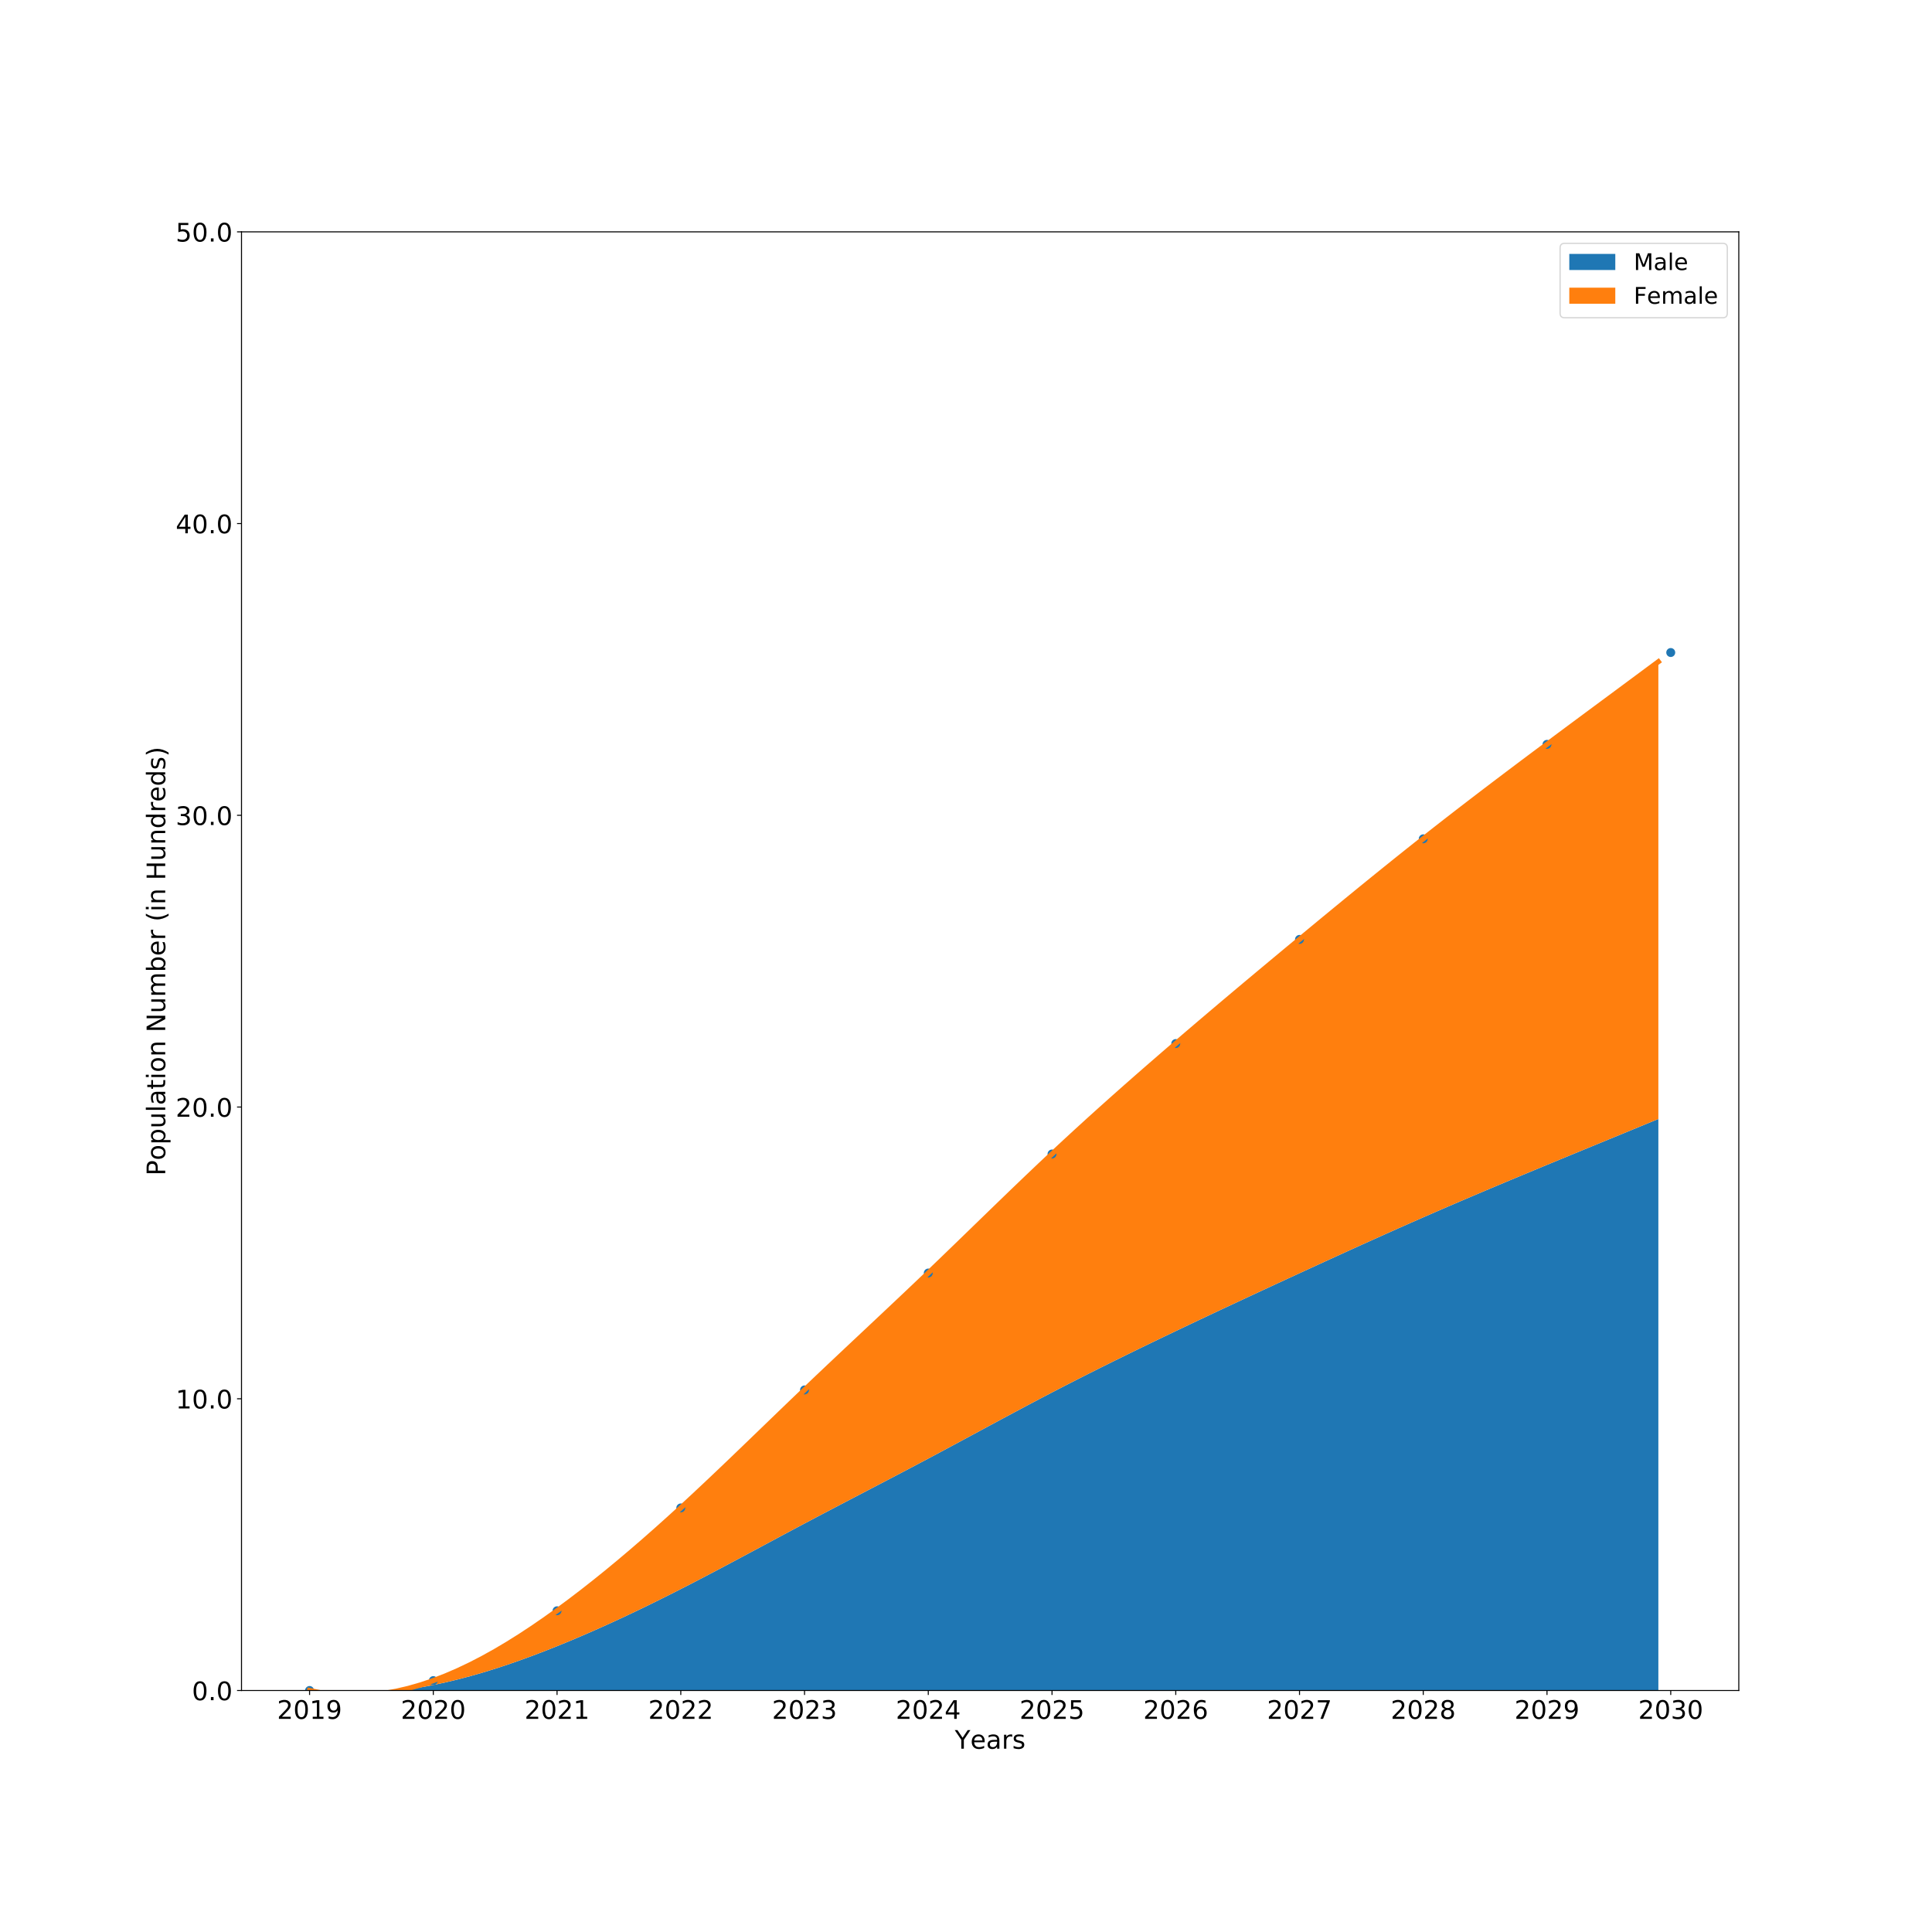 <?xml version="1.0" encoding="utf-8" standalone="no"?>
<!DOCTYPE svg PUBLIC "-//W3C//DTD SVG 1.1//EN"
  "http://www.w3.org/Graphics/SVG/1.1/DTD/svg11.dtd">
<!-- Created with matplotlib (http://matplotlib.org/) -->
<svg height="1512pt" version="1.1" viewBox="0 0 1512 1512" width="1512pt" xmlns="http://www.w3.org/2000/svg" xmlns:xlink="http://www.w3.org/1999/xlink">
 <defs>
  <style type="text/css">
*{stroke-linecap:butt;stroke-linejoin:round;}
  </style>
 </defs>
 <g id="figure_1">
  <g id="patch_1">
   <path d="M 0 1512 
L 1512 1512 
L 1512 0 
L 0 0 
z
" style="fill:#ffffff;"/>
  </g>
  <g id="axes_1">
   <g id="patch_2">
    <path d="M 189 1323 
L 1360.8 1323 
L 1360.8 181.44 
L 189 181.44 
z
" style="fill:#ffffff;"/>
   </g>
   <g id="PolyCollection_1">
    <path clip-path="url(#p0a7d781795)" d="M 242.264 1323 
L 242.264 1323 
L 251.948 1324.112 
L 261.632 1324.846 
L 271.317 1325.217 
L 281.001 1325.236 
L 290.685 1324.917 
L 300.369 1324.272 
L 310.054 1323.316 
L 319.738 1322.059 
L 329.422 1320.517 
L 339.107 1318.7 
L 348.791 1316.623 
L 358.475 1314.298 
L 368.16 1311.739 
L 377.844 1308.957 
L 387.528 1305.967 
L 397.212 1302.781 
L 406.897 1299.411 
L 416.581 1295.872 
L 426.265 1292.175 
L 435.95 1288.335 
L 445.634 1284.361 
L 455.318 1280.262 
L 465.002 1276.043 
L 474.687 1271.71 
L 484.371 1267.268 
L 494.055 1262.723 
L 503.74 1258.08 
L 513.424 1253.346 
L 523.108 1248.525 
L 532.793 1243.624 
L 542.477 1238.648 
L 552.161 1233.609 
L 561.845 1228.517 
L 571.53 1223.383 
L 581.214 1218.218 
L 590.898 1213.033 
L 600.583 1207.839 
L 610.267 1202.648 
L 619.951 1197.47 
L 629.636 1192.317 
L 639.32 1187.195 
L 649.004 1182.102 
L 658.688 1177.03 
L 668.373 1171.971 
L 678.057 1166.918 
L 687.741 1161.864 
L 697.426 1156.802 
L 707.11 1151.724 
L 716.794 1146.623 
L 726.479 1141.492 
L 736.163 1136.326 
L 745.847 1131.132 
L 755.531 1125.92 
L 765.216 1120.7 
L 774.9 1115.481 
L 784.584 1110.272 
L 794.269 1105.085 
L 803.953 1099.927 
L 813.637 1094.809 
L 823.321 1089.741 
L 833.006 1084.73 
L 842.69 1079.775 
L 852.374 1074.872 
L 862.059 1070.018 
L 871.743 1065.209 
L 881.427 1060.442 
L 891.112 1055.713 
L 900.796 1051.018 
L 910.48 1046.355 
L 920.164 1041.72 
L 929.849 1037.109 
L 939.533 1032.52 
L 949.217 1027.953 
L 958.902 1023.405 
L 968.586 1018.875 
L 978.27 1014.361 
L 987.955 1009.862 
L 997.639 1005.376 
L 1007.323 1000.902 
L 1017.007 996.438 
L 1026.692 991.983 
L 1036.376 987.538 
L 1046.06 983.108 
L 1055.745 978.694 
L 1065.429 974.299 
L 1075.113 969.926 
L 1084.798 965.577 
L 1094.482 961.255 
L 1104.166 956.963 
L 1113.85 952.703 
L 1123.535 948.478 
L 1133.219 944.285 
L 1142.903 940.122 
L 1152.588 935.987 
L 1162.272 931.878 
L 1171.956 927.792 
L 1181.64 923.727 
L 1191.325 919.68 
L 1201.009 915.649 
L 1210.693 911.633 
L 1220.378 907.627 
L 1230.062 903.631 
L 1239.746 899.641 
L 1249.431 895.656 
L 1259.115 891.673 
L 1268.799 887.689 
L 1278.483 883.702 
L 1288.168 879.711 
L 1297.852 875.712 
L 1297.852 1323 
L 1297.852 1323 
L 1288.168 1323 
L 1278.483 1323 
L 1268.799 1323 
L 1259.115 1323 
L 1249.431 1323 
L 1239.746 1323 
L 1230.062 1323 
L 1220.378 1323 
L 1210.693 1323 
L 1201.009 1323 
L 1191.325 1323 
L 1181.64 1323 
L 1171.956 1323 
L 1162.272 1323 
L 1152.588 1323 
L 1142.903 1323 
L 1133.219 1323 
L 1123.535 1323 
L 1113.85 1323 
L 1104.166 1323 
L 1094.482 1323 
L 1084.798 1323 
L 1075.113 1323 
L 1065.429 1323 
L 1055.745 1323 
L 1046.06 1323 
L 1036.376 1323 
L 1026.692 1323 
L 1017.007 1323 
L 1007.323 1323 
L 997.639 1323 
L 987.955 1323 
L 978.27 1323 
L 968.586 1323 
L 958.902 1323 
L 949.217 1323 
L 939.533 1323 
L 929.849 1323 
L 920.164 1323 
L 910.48 1323 
L 900.796 1323 
L 891.112 1323 
L 881.427 1323 
L 871.743 1323 
L 862.059 1323 
L 852.374 1323 
L 842.69 1323 
L 833.006 1323 
L 823.321 1323 
L 813.637 1323 
L 803.953 1323 
L 794.269 1323 
L 784.584 1323 
L 774.9 1323 
L 765.216 1323 
L 755.531 1323 
L 745.847 1323 
L 736.163 1323 
L 726.479 1323 
L 716.794 1323 
L 707.11 1323 
L 697.426 1323 
L 687.741 1323 
L 678.057 1323 
L 668.373 1323 
L 658.688 1323 
L 649.004 1323 
L 639.32 1323 
L 629.636 1323 
L 619.951 1323 
L 610.267 1323 
L 600.583 1323 
L 590.898 1323 
L 581.214 1323 
L 571.53 1323 
L 561.845 1323 
L 552.161 1323 
L 542.477 1323 
L 532.793 1323 
L 523.108 1323 
L 513.424 1323 
L 503.74 1323 
L 494.055 1323 
L 484.371 1323 
L 474.687 1323 
L 465.002 1323 
L 455.318 1323 
L 445.634 1323 
L 435.95 1323 
L 426.265 1323 
L 416.581 1323 
L 406.897 1323 
L 397.212 1323 
L 387.528 1323 
L 377.844 1323 
L 368.16 1323 
L 358.475 1323 
L 348.791 1323 
L 339.107 1323 
L 329.422 1323 
L 319.738 1323 
L 310.054 1323 
L 300.369 1323 
L 290.685 1323 
L 281.001 1323 
L 271.317 1323 
L 261.632 1323 
L 251.948 1323 
L 242.264 1323 
z
" style="fill:#1f77b4;"/>
   </g>
   <g id="PolyCollection_2">
    <path clip-path="url(#p0a7d781795)" d="M 242.264 1323 
L 242.264 1323 
L 251.948 1325.001 
L 261.632 1326.323 
L 271.317 1326.99 
L 281.001 1327.025 
L 290.685 1326.45 
L 300.369 1325.29 
L 310.054 1323.568 
L 319.738 1321.307 
L 329.422 1318.53 
L 339.107 1315.26 
L 348.791 1311.522 
L 358.475 1307.337 
L 368.16 1302.73 
L 377.844 1297.723 
L 387.528 1292.341 
L 397.212 1286.605 
L 406.897 1280.54 
L 416.581 1274.17 
L 426.265 1267.516 
L 435.95 1260.602 
L 445.634 1253.45 
L 455.318 1246.072 
L 465.002 1238.478 
L 474.687 1230.678 
L 484.371 1222.682 
L 494.055 1214.501 
L 503.74 1206.144 
L 513.424 1197.622 
L 523.108 1188.945 
L 532.793 1180.122 
L 542.477 1171.167 
L 552.161 1162.096 
L 561.845 1152.93 
L 571.53 1143.689 
L 581.214 1134.392 
L 590.898 1125.059 
L 600.583 1115.711 
L 610.267 1106.367 
L 619.951 1097.047 
L 629.636 1087.77 
L 639.32 1078.552 
L 649.004 1069.384 
L 658.688 1060.254 
L 668.373 1051.147 
L 678.057 1042.053 
L 687.741 1032.956 
L 697.426 1023.843 
L 707.11 1014.703 
L 716.794 1005.522 
L 726.479 996.286 
L 736.163 986.987 
L 745.847 977.638 
L 755.531 968.257 
L 765.216 958.86 
L 774.9 949.465 
L 784.584 940.09 
L 794.269 930.752 
L 803.953 921.469 
L 813.637 912.257 
L 823.321 903.134 
L 833.006 894.114 
L 842.69 885.195 
L 852.374 876.37 
L 862.059 867.632 
L 871.743 858.976 
L 881.427 850.395 
L 891.112 841.883 
L 900.796 833.433 
L 910.48 825.039 
L 920.164 816.695 
L 929.849 808.396 
L 939.533 800.136 
L 949.217 791.915 
L 958.902 783.729 
L 968.586 775.575 
L 978.27 767.45 
L 987.955 759.352 
L 997.639 751.277 
L 1007.323 743.224 
L 1017.007 735.188 
L 1026.692 727.169 
L 1036.376 719.169 
L 1046.06 711.195 
L 1055.745 703.249 
L 1065.429 695.339 
L 1075.113 687.467 
L 1084.798 679.639 
L 1094.482 671.859 
L 1104.166 664.134 
L 1113.85 656.466 
L 1123.535 648.86 
L 1133.219 641.312 
L 1142.903 633.819 
L 1152.588 626.377 
L 1162.272 618.98 
L 1171.956 611.625 
L 1181.64 604.308 
L 1191.325 597.024 
L 1201.009 589.769 
L 1210.693 582.539 
L 1220.378 575.329 
L 1230.062 568.135 
L 1239.746 560.954 
L 1249.431 553.781 
L 1259.115 546.611 
L 1268.799 539.44 
L 1278.483 532.264 
L 1288.168 525.08 
L 1297.852 517.882 
L 1297.852 875.712 
L 1297.852 875.712 
L 1288.168 879.711 
L 1278.483 883.702 
L 1268.799 887.689 
L 1259.115 891.673 
L 1249.431 895.656 
L 1239.746 899.641 
L 1230.062 903.631 
L 1220.378 907.627 
L 1210.693 911.633 
L 1201.009 915.649 
L 1191.325 919.68 
L 1181.64 923.727 
L 1171.956 927.792 
L 1162.272 931.878 
L 1152.588 935.987 
L 1142.903 940.122 
L 1133.219 944.285 
L 1123.535 948.478 
L 1113.85 952.703 
L 1104.166 956.963 
L 1094.482 961.255 
L 1084.798 965.577 
L 1075.113 969.926 
L 1065.429 974.299 
L 1055.745 978.694 
L 1046.06 983.108 
L 1036.376 987.538 
L 1026.692 991.983 
L 1017.007 996.438 
L 1007.323 1000.902 
L 997.639 1005.376 
L 987.955 1009.862 
L 978.27 1014.361 
L 968.586 1018.875 
L 958.902 1023.405 
L 949.217 1027.953 
L 939.533 1032.52 
L 929.849 1037.109 
L 920.164 1041.72 
L 910.48 1046.355 
L 900.796 1051.018 
L 891.112 1055.713 
L 881.427 1060.442 
L 871.743 1065.209 
L 862.059 1070.018 
L 852.374 1074.872 
L 842.69 1079.775 
L 833.006 1084.73 
L 823.321 1089.741 
L 813.637 1094.809 
L 803.953 1099.927 
L 794.269 1105.085 
L 784.584 1110.272 
L 774.9 1115.481 
L 765.216 1120.7 
L 755.531 1125.92 
L 745.847 1131.132 
L 736.163 1136.326 
L 726.479 1141.492 
L 716.794 1146.623 
L 707.11 1151.724 
L 697.426 1156.802 
L 687.741 1161.864 
L 678.057 1166.918 
L 668.373 1171.971 
L 658.688 1177.03 
L 649.004 1182.102 
L 639.32 1187.195 
L 629.636 1192.317 
L 619.951 1197.47 
L 610.267 1202.648 
L 600.583 1207.839 
L 590.898 1213.033 
L 581.214 1218.218 
L 571.53 1223.383 
L 561.845 1228.517 
L 552.161 1233.609 
L 542.477 1238.648 
L 532.793 1243.624 
L 523.108 1248.525 
L 513.424 1253.346 
L 503.74 1258.08 
L 494.055 1262.723 
L 484.371 1267.268 
L 474.687 1271.71 
L 465.002 1276.043 
L 455.318 1280.262 
L 445.634 1284.361 
L 435.95 1288.335 
L 426.265 1292.175 
L 416.581 1295.872 
L 406.897 1299.411 
L 397.212 1302.781 
L 387.528 1305.967 
L 377.844 1308.957 
L 368.16 1311.739 
L 358.475 1314.298 
L 348.791 1316.623 
L 339.107 1318.7 
L 329.422 1320.517 
L 319.738 1322.059 
L 310.054 1323.316 
L 300.369 1324.272 
L 290.685 1324.917 
L 281.001 1325.236 
L 271.317 1325.217 
L 261.632 1324.846 
L 251.948 1324.112 
L 242.264 1323 
z
" style="fill:#ff7f0e;"/>
   </g>
   <g id="matplotlib.axis_1">
    <g id="xtick_1">
     <g id="line2d_1">
      <defs>
       <path d="M 0 0 
L 0 3.5 
" id="m742a8299a1" style="stroke:#000000;stroke-width:0.8;"/>
      </defs>
      <g>
       <use style="stroke:#000000;stroke-width:0.8;" x="242.264" xlink:href="#m742a8299a1" y="1323"/>
      </g>
     </g>
     <g id="text_1">
      <!-- 2019 -->
      <defs>
       <path d="M 19.188 8.297 
L 53.609 8.297 
L 53.609 0 
L 7.328 0 
L 7.328 8.297 
Q 12.938 14.109 22.625 23.891 
Q 32.328 33.688 34.812 36.531 
Q 39.547 41.844 41.422 45.531 
Q 43.312 49.219 43.312 52.781 
Q 43.312 58.594 39.234 62.25 
Q 35.156 65.922 28.609 65.922 
Q 23.969 65.922 18.812 64.312 
Q 13.672 62.703 7.812 59.422 
L 7.812 69.391 
Q 13.766 71.781 18.938 73 
Q 24.125 74.219 28.422 74.219 
Q 39.75 74.219 46.484 68.547 
Q 53.219 62.891 53.219 53.422 
Q 53.219 48.922 51.531 44.891 
Q 49.859 40.875 45.406 35.406 
Q 44.188 33.984 37.641 27.219 
Q 31.109 20.453 19.188 8.297 
z
" id="DejaVuSans-32"/>
       <path d="M 31.781 66.406 
Q 24.172 66.406 20.328 58.906 
Q 16.5 51.422 16.5 36.375 
Q 16.5 21.391 20.328 13.891 
Q 24.172 6.391 31.781 6.391 
Q 39.453 6.391 43.281 13.891 
Q 47.125 21.391 47.125 36.375 
Q 47.125 51.422 43.281 58.906 
Q 39.453 66.406 31.781 66.406 
z
M 31.781 74.219 
Q 44.047 74.219 50.516 64.516 
Q 56.984 54.828 56.984 36.375 
Q 56.984 17.969 50.516 8.266 
Q 44.047 -1.422 31.781 -1.422 
Q 19.531 -1.422 13.062 8.266 
Q 6.594 17.969 6.594 36.375 
Q 6.594 54.828 13.062 64.516 
Q 19.531 74.219 31.781 74.219 
z
" id="DejaVuSans-30"/>
       <path d="M 12.406 8.297 
L 28.516 8.297 
L 28.516 63.922 
L 10.984 60.406 
L 10.984 69.391 
L 28.422 72.906 
L 38.281 72.906 
L 38.281 8.297 
L 54.391 8.297 
L 54.391 0 
L 12.406 0 
z
" id="DejaVuSans-31"/>
       <path d="M 10.984 1.516 
L 10.984 10.5 
Q 14.703 8.734 18.5 7.812 
Q 22.312 6.891 25.984 6.891 
Q 35.75 6.891 40.891 13.453 
Q 46.047 20.016 46.781 33.406 
Q 43.953 29.203 39.594 26.953 
Q 35.25 24.703 29.984 24.703 
Q 19.047 24.703 12.672 31.312 
Q 6.297 37.938 6.297 49.422 
Q 6.297 60.641 12.938 67.422 
Q 19.578 74.219 30.609 74.219 
Q 43.266 74.219 49.922 64.516 
Q 56.594 54.828 56.594 36.375 
Q 56.594 19.141 48.406 8.859 
Q 40.234 -1.422 26.422 -1.422 
Q 22.703 -1.422 18.891 -0.688 
Q 15.094 0.047 10.984 1.516 
z
M 30.609 32.422 
Q 37.25 32.422 41.125 36.953 
Q 45.016 41.5 45.016 49.422 
Q 45.016 57.281 41.125 61.844 
Q 37.25 66.406 30.609 66.406 
Q 23.969 66.406 20.094 61.844 
Q 16.219 57.281 16.219 49.422 
Q 16.219 41.5 20.094 36.953 
Q 23.969 32.422 30.609 32.422 
z
" id="DejaVuSans-39"/>
      </defs>
      <g transform="translate(216.814 1345.197)scale(0.2 -0.2)">
       <use xlink:href="#DejaVuSans-32"/>
       <use x="63.623" xlink:href="#DejaVuSans-30"/>
       <use x="127.246" xlink:href="#DejaVuSans-31"/>
       <use x="190.869" xlink:href="#DejaVuSans-39"/>
      </g>
     </g>
    </g>
    <g id="xtick_2">
     <g id="line2d_2">
      <g>
       <use style="stroke:#000000;stroke-width:0.8;" x="339.107" xlink:href="#m742a8299a1" y="1323"/>
      </g>
     </g>
     <g id="text_2">
      <!-- 2020 -->
      <g transform="translate(313.657 1345.197)scale(0.2 -0.2)">
       <use xlink:href="#DejaVuSans-32"/>
       <use x="63.623" xlink:href="#DejaVuSans-30"/>
       <use x="127.246" xlink:href="#DejaVuSans-32"/>
       <use x="190.869" xlink:href="#DejaVuSans-30"/>
      </g>
     </g>
    </g>
    <g id="xtick_3">
     <g id="line2d_3">
      <g>
       <use style="stroke:#000000;stroke-width:0.8;" x="435.95" xlink:href="#m742a8299a1" y="1323"/>
      </g>
     </g>
     <g id="text_3">
      <!-- 2021 -->
      <g transform="translate(410.5 1345.197)scale(0.2 -0.2)">
       <use xlink:href="#DejaVuSans-32"/>
       <use x="63.623" xlink:href="#DejaVuSans-30"/>
       <use x="127.246" xlink:href="#DejaVuSans-32"/>
       <use x="190.869" xlink:href="#DejaVuSans-31"/>
      </g>
     </g>
    </g>
    <g id="xtick_4">
     <g id="line2d_4">
      <g>
       <use style="stroke:#000000;stroke-width:0.8;" x="532.793" xlink:href="#m742a8299a1" y="1323"/>
      </g>
     </g>
     <g id="text_4">
      <!-- 2022 -->
      <g transform="translate(507.343 1345.197)scale(0.2 -0.2)">
       <use xlink:href="#DejaVuSans-32"/>
       <use x="63.623" xlink:href="#DejaVuSans-30"/>
       <use x="127.246" xlink:href="#DejaVuSans-32"/>
       <use x="190.869" xlink:href="#DejaVuSans-32"/>
      </g>
     </g>
    </g>
    <g id="xtick_5">
     <g id="line2d_5">
      <g>
       <use style="stroke:#000000;stroke-width:0.8;" x="629.636" xlink:href="#m742a8299a1" y="1323"/>
      </g>
     </g>
     <g id="text_5">
      <!-- 2023 -->
      <defs>
       <path d="M 40.578 39.312 
Q 47.656 37.797 51.625 33 
Q 55.609 28.219 55.609 21.188 
Q 55.609 10.406 48.188 4.484 
Q 40.766 -1.422 27.094 -1.422 
Q 22.516 -1.422 17.656 -0.516 
Q 12.797 0.391 7.625 2.203 
L 7.625 11.719 
Q 11.719 9.328 16.594 8.109 
Q 21.484 6.891 26.812 6.891 
Q 36.078 6.891 40.938 10.547 
Q 45.797 14.203 45.797 21.188 
Q 45.797 27.641 41.281 31.266 
Q 36.766 34.906 28.719 34.906 
L 20.219 34.906 
L 20.219 43.016 
L 29.109 43.016 
Q 36.375 43.016 40.234 45.922 
Q 44.094 48.828 44.094 54.297 
Q 44.094 59.906 40.109 62.906 
Q 36.141 65.922 28.719 65.922 
Q 24.656 65.922 20.016 65.031 
Q 15.375 64.156 9.812 62.312 
L 9.812 71.094 
Q 15.438 72.656 20.344 73.438 
Q 25.25 74.219 29.594 74.219 
Q 40.828 74.219 47.359 69.109 
Q 53.906 64.016 53.906 55.328 
Q 53.906 49.266 50.438 45.094 
Q 46.969 40.922 40.578 39.312 
z
" id="DejaVuSans-33"/>
      </defs>
      <g transform="translate(604.186 1345.197)scale(0.2 -0.2)">
       <use xlink:href="#DejaVuSans-32"/>
       <use x="63.623" xlink:href="#DejaVuSans-30"/>
       <use x="127.246" xlink:href="#DejaVuSans-32"/>
       <use x="190.869" xlink:href="#DejaVuSans-33"/>
      </g>
     </g>
    </g>
    <g id="xtick_6">
     <g id="line2d_6">
      <g>
       <use style="stroke:#000000;stroke-width:0.8;" x="726.479" xlink:href="#m742a8299a1" y="1323"/>
      </g>
     </g>
     <g id="text_6">
      <!-- 2024 -->
      <defs>
       <path d="M 37.797 64.312 
L 12.891 25.391 
L 37.797 25.391 
z
M 35.203 72.906 
L 47.609 72.906 
L 47.609 25.391 
L 58.016 25.391 
L 58.016 17.188 
L 47.609 17.188 
L 47.609 0 
L 37.797 0 
L 37.797 17.188 
L 4.891 17.188 
L 4.891 26.703 
z
" id="DejaVuSans-34"/>
      </defs>
      <g transform="translate(701.029 1345.197)scale(0.2 -0.2)">
       <use xlink:href="#DejaVuSans-32"/>
       <use x="63.623" xlink:href="#DejaVuSans-30"/>
       <use x="127.246" xlink:href="#DejaVuSans-32"/>
       <use x="190.869" xlink:href="#DejaVuSans-34"/>
      </g>
     </g>
    </g>
    <g id="xtick_7">
     <g id="line2d_7">
      <g>
       <use style="stroke:#000000;stroke-width:0.8;" x="823.321" xlink:href="#m742a8299a1" y="1323"/>
      </g>
     </g>
     <g id="text_7">
      <!-- 2025 -->
      <defs>
       <path d="M 10.797 72.906 
L 49.516 72.906 
L 49.516 64.594 
L 19.828 64.594 
L 19.828 46.734 
Q 21.969 47.469 24.109 47.828 
Q 26.266 48.188 28.422 48.188 
Q 40.625 48.188 47.75 41.5 
Q 54.891 34.812 54.891 23.391 
Q 54.891 11.625 47.562 5.094 
Q 40.234 -1.422 26.906 -1.422 
Q 22.312 -1.422 17.547 -0.641 
Q 12.797 0.141 7.719 1.703 
L 7.719 11.625 
Q 12.109 9.234 16.797 8.062 
Q 21.484 6.891 26.703 6.891 
Q 35.156 6.891 40.078 11.328 
Q 45.016 15.766 45.016 23.391 
Q 45.016 31 40.078 35.438 
Q 35.156 39.891 26.703 39.891 
Q 22.75 39.891 18.812 39.016 
Q 14.891 38.141 10.797 36.281 
z
" id="DejaVuSans-35"/>
      </defs>
      <g transform="translate(797.871 1345.197)scale(0.2 -0.2)">
       <use xlink:href="#DejaVuSans-32"/>
       <use x="63.623" xlink:href="#DejaVuSans-30"/>
       <use x="127.246" xlink:href="#DejaVuSans-32"/>
       <use x="190.869" xlink:href="#DejaVuSans-35"/>
      </g>
     </g>
    </g>
    <g id="xtick_8">
     <g id="line2d_8">
      <g>
       <use style="stroke:#000000;stroke-width:0.8;" x="920.164" xlink:href="#m742a8299a1" y="1323"/>
      </g>
     </g>
     <g id="text_8">
      <!-- 2026 -->
      <defs>
       <path d="M 33.016 40.375 
Q 26.375 40.375 22.484 35.828 
Q 18.609 31.297 18.609 23.391 
Q 18.609 15.531 22.484 10.953 
Q 26.375 6.391 33.016 6.391 
Q 39.656 6.391 43.531 10.953 
Q 47.406 15.531 47.406 23.391 
Q 47.406 31.297 43.531 35.828 
Q 39.656 40.375 33.016 40.375 
z
M 52.594 71.297 
L 52.594 62.312 
Q 48.875 64.062 45.094 64.984 
Q 41.312 65.922 37.594 65.922 
Q 27.828 65.922 22.672 59.328 
Q 17.531 52.734 16.797 39.406 
Q 19.672 43.656 24.016 45.922 
Q 28.375 48.188 33.594 48.188 
Q 44.578 48.188 50.953 41.516 
Q 57.328 34.859 57.328 23.391 
Q 57.328 12.156 50.688 5.359 
Q 44.047 -1.422 33.016 -1.422 
Q 20.359 -1.422 13.672 8.266 
Q 6.984 17.969 6.984 36.375 
Q 6.984 53.656 15.188 63.938 
Q 23.391 74.219 37.203 74.219 
Q 40.922 74.219 44.703 73.484 
Q 48.484 72.75 52.594 71.297 
z
" id="DejaVuSans-36"/>
      </defs>
      <g transform="translate(894.714 1345.197)scale(0.2 -0.2)">
       <use xlink:href="#DejaVuSans-32"/>
       <use x="63.623" xlink:href="#DejaVuSans-30"/>
       <use x="127.246" xlink:href="#DejaVuSans-32"/>
       <use x="190.869" xlink:href="#DejaVuSans-36"/>
      </g>
     </g>
    </g>
    <g id="xtick_9">
     <g id="line2d_9">
      <g>
       <use style="stroke:#000000;stroke-width:0.8;" x="1017.007" xlink:href="#m742a8299a1" y="1323"/>
      </g>
     </g>
     <g id="text_9">
      <!-- 2027 -->
      <defs>
       <path d="M 8.203 72.906 
L 55.078 72.906 
L 55.078 68.703 
L 28.609 0 
L 18.312 0 
L 43.219 64.594 
L 8.203 64.594 
z
" id="DejaVuSans-37"/>
      </defs>
      <g transform="translate(991.557 1345.197)scale(0.2 -0.2)">
       <use xlink:href="#DejaVuSans-32"/>
       <use x="63.623" xlink:href="#DejaVuSans-30"/>
       <use x="127.246" xlink:href="#DejaVuSans-32"/>
       <use x="190.869" xlink:href="#DejaVuSans-37"/>
      </g>
     </g>
    </g>
    <g id="xtick_10">
     <g id="line2d_10">
      <g>
       <use style="stroke:#000000;stroke-width:0.8;" x="1113.85" xlink:href="#m742a8299a1" y="1323"/>
      </g>
     </g>
     <g id="text_10">
      <!-- 2028 -->
      <defs>
       <path d="M 31.781 34.625 
Q 24.75 34.625 20.719 30.859 
Q 16.703 27.094 16.703 20.516 
Q 16.703 13.922 20.719 10.156 
Q 24.75 6.391 31.781 6.391 
Q 38.812 6.391 42.859 10.172 
Q 46.922 13.969 46.922 20.516 
Q 46.922 27.094 42.891 30.859 
Q 38.875 34.625 31.781 34.625 
z
M 21.922 38.812 
Q 15.578 40.375 12.031 44.719 
Q 8.5 49.078 8.5 55.328 
Q 8.5 64.062 14.719 69.141 
Q 20.953 74.219 31.781 74.219 
Q 42.672 74.219 48.875 69.141 
Q 55.078 64.062 55.078 55.328 
Q 55.078 49.078 51.531 44.719 
Q 48 40.375 41.703 38.812 
Q 48.828 37.156 52.797 32.312 
Q 56.781 27.484 56.781 20.516 
Q 56.781 9.906 50.312 4.234 
Q 43.844 -1.422 31.781 -1.422 
Q 19.734 -1.422 13.25 4.234 
Q 6.781 9.906 6.781 20.516 
Q 6.781 27.484 10.781 32.312 
Q 14.797 37.156 21.922 38.812 
z
M 18.312 54.391 
Q 18.312 48.734 21.844 45.562 
Q 25.391 42.391 31.781 42.391 
Q 38.141 42.391 41.719 45.562 
Q 45.312 48.734 45.312 54.391 
Q 45.312 60.062 41.719 63.234 
Q 38.141 66.406 31.781 66.406 
Q 25.391 66.406 21.844 63.234 
Q 18.312 60.062 18.312 54.391 
z
" id="DejaVuSans-38"/>
      </defs>
      <g transform="translate(1088.4 1345.197)scale(0.2 -0.2)">
       <use xlink:href="#DejaVuSans-32"/>
       <use x="63.623" xlink:href="#DejaVuSans-30"/>
       <use x="127.246" xlink:href="#DejaVuSans-32"/>
       <use x="190.869" xlink:href="#DejaVuSans-38"/>
      </g>
     </g>
    </g>
    <g id="xtick_11">
     <g id="line2d_11">
      <g>
       <use style="stroke:#000000;stroke-width:0.8;" x="1210.693" xlink:href="#m742a8299a1" y="1323"/>
      </g>
     </g>
     <g id="text_11">
      <!-- 2029 -->
      <g transform="translate(1185.243 1345.197)scale(0.2 -0.2)">
       <use xlink:href="#DejaVuSans-32"/>
       <use x="63.623" xlink:href="#DejaVuSans-30"/>
       <use x="127.246" xlink:href="#DejaVuSans-32"/>
       <use x="190.869" xlink:href="#DejaVuSans-39"/>
      </g>
     </g>
    </g>
    <g id="xtick_12">
     <g id="line2d_12">
      <g>
       <use style="stroke:#000000;stroke-width:0.8;" x="1307.536" xlink:href="#m742a8299a1" y="1323"/>
      </g>
     </g>
     <g id="text_12">
      <!-- 2030 -->
      <g transform="translate(1282.086 1345.197)scale(0.2 -0.2)">
       <use xlink:href="#DejaVuSans-32"/>
       <use x="63.623" xlink:href="#DejaVuSans-30"/>
       <use x="127.246" xlink:href="#DejaVuSans-33"/>
       <use x="190.869" xlink:href="#DejaVuSans-30"/>
      </g>
     </g>
    </g>
    <g id="text_13">
     <!-- Years -->
     <defs>
      <path d="M -0.203 72.906 
L 10.406 72.906 
L 30.609 42.922 
L 50.688 72.906 
L 61.281 72.906 
L 35.5 34.719 
L 35.5 0 
L 25.594 0 
L 25.594 34.719 
z
" id="DejaVuSans-59"/>
      <path d="M 56.203 29.594 
L 56.203 25.203 
L 14.891 25.203 
Q 15.484 15.922 20.484 11.062 
Q 25.484 6.203 34.422 6.203 
Q 39.594 6.203 44.453 7.469 
Q 49.312 8.734 54.109 11.281 
L 54.109 2.781 
Q 49.266 0.734 44.188 -0.344 
Q 39.109 -1.422 33.891 -1.422 
Q 20.797 -1.422 13.156 6.188 
Q 5.516 13.812 5.516 26.812 
Q 5.516 40.234 12.766 48.109 
Q 20.016 56 32.328 56 
Q 43.359 56 49.781 48.891 
Q 56.203 41.797 56.203 29.594 
z
M 47.219 32.234 
Q 47.125 39.594 43.094 43.984 
Q 39.062 48.391 32.422 48.391 
Q 24.906 48.391 20.391 44.141 
Q 15.875 39.891 15.188 32.172 
z
" id="DejaVuSans-65"/>
      <path d="M 34.281 27.484 
Q 23.391 27.484 19.188 25 
Q 14.984 22.516 14.984 16.5 
Q 14.984 11.719 18.141 8.906 
Q 21.297 6.109 26.703 6.109 
Q 34.188 6.109 38.703 11.406 
Q 43.219 16.703 43.219 25.484 
L 43.219 27.484 
z
M 52.203 31.203 
L 52.203 0 
L 43.219 0 
L 43.219 8.297 
Q 40.141 3.328 35.547 0.953 
Q 30.953 -1.422 24.312 -1.422 
Q 15.922 -1.422 10.953 3.297 
Q 6 8.016 6 15.922 
Q 6 25.141 12.172 29.828 
Q 18.359 34.516 30.609 34.516 
L 43.219 34.516 
L 43.219 35.406 
Q 43.219 41.609 39.141 45 
Q 35.062 48.391 27.688 48.391 
Q 23 48.391 18.547 47.266 
Q 14.109 46.141 10.016 43.891 
L 10.016 52.203 
Q 14.938 54.109 19.578 55.047 
Q 24.219 56 28.609 56 
Q 40.484 56 46.344 49.844 
Q 52.203 43.703 52.203 31.203 
z
" id="DejaVuSans-61"/>
      <path d="M 41.109 46.297 
Q 39.594 47.172 37.812 47.578 
Q 36.031 48 33.891 48 
Q 26.266 48 22.188 43.047 
Q 18.109 38.094 18.109 28.812 
L 18.109 0 
L 9.078 0 
L 9.078 54.688 
L 18.109 54.688 
L 18.109 46.188 
Q 20.953 51.172 25.484 53.578 
Q 30.031 56 36.531 56 
Q 37.453 56 38.578 55.875 
Q 39.703 55.766 41.062 55.516 
z
" id="DejaVuSans-72"/>
      <path d="M 44.281 53.078 
L 44.281 44.578 
Q 40.484 46.531 36.375 47.5 
Q 32.281 48.484 27.875 48.484 
Q 21.188 48.484 17.844 46.438 
Q 14.5 44.391 14.5 40.281 
Q 14.5 37.156 16.891 35.375 
Q 19.281 33.594 26.516 31.984 
L 29.594 31.297 
Q 39.156 29.25 43.188 25.516 
Q 47.219 21.781 47.219 15.094 
Q 47.219 7.469 41.188 3.016 
Q 35.156 -1.422 24.609 -1.422 
Q 20.219 -1.422 15.453 -0.562 
Q 10.688 0.297 5.422 2 
L 5.422 11.281 
Q 10.406 8.688 15.234 7.391 
Q 20.062 6.109 24.812 6.109 
Q 31.156 6.109 34.562 8.281 
Q 37.984 10.453 37.984 14.406 
Q 37.984 18.062 35.516 20.016 
Q 33.062 21.969 24.703 23.781 
L 21.578 24.516 
Q 13.234 26.266 9.516 29.906 
Q 5.812 33.547 5.812 39.891 
Q 5.812 47.609 11.281 51.797 
Q 16.75 56 26.812 56 
Q 31.781 56 36.172 55.266 
Q 40.578 54.547 44.281 53.078 
z
" id="DejaVuSans-73"/>
     </defs>
     <g transform="translate(747.211 1368.553)scale(0.2 -0.2)">
      <use xlink:href="#DejaVuSans-59"/>
      <use x="60.881" xlink:href="#DejaVuSans-65"/>
      <use x="122.404" xlink:href="#DejaVuSans-61"/>
      <use x="183.684" xlink:href="#DejaVuSans-72"/>
      <use x="224.797" xlink:href="#DejaVuSans-73"/>
     </g>
    </g>
   </g>
   <g id="matplotlib.axis_2">
    <g id="ytick_1">
     <g id="line2d_13">
      <defs>
       <path d="M 0 0 
L -3.5 0 
" id="ma6a6e6eed5" style="stroke:#000000;stroke-width:0.8;"/>
      </defs>
      <g>
       <use style="stroke:#000000;stroke-width:0.8;" x="189" xlink:href="#ma6a6e6eed5" y="1323"/>
      </g>
     </g>
     <g id="text_14">
      <!-- 0.0 -->
      <defs>
       <path d="M 10.688 12.406 
L 21 12.406 
L 21 0 
L 10.688 0 
z
" id="DejaVuSans-2e"/>
      </defs>
      <g transform="translate(150.194 1330.598)scale(0.2 -0.2)">
       <use xlink:href="#DejaVuSans-30"/>
       <use x="63.623" xlink:href="#DejaVuSans-2e"/>
       <use x="95.41" xlink:href="#DejaVuSans-30"/>
      </g>
     </g>
    </g>
    <g id="ytick_2">
     <g id="line2d_14">
      <g>
       <use style="stroke:#000000;stroke-width:0.8;" x="189" xlink:href="#ma6a6e6eed5" y="1094.688"/>
      </g>
     </g>
     <g id="text_15">
      <!-- 10.0 -->
      <g transform="translate(137.469 1102.286)scale(0.2 -0.2)">
       <use xlink:href="#DejaVuSans-31"/>
       <use x="63.623" xlink:href="#DejaVuSans-30"/>
       <use x="127.246" xlink:href="#DejaVuSans-2e"/>
       <use x="159.033" xlink:href="#DejaVuSans-30"/>
      </g>
     </g>
    </g>
    <g id="ytick_3">
     <g id="line2d_15">
      <g>
       <use style="stroke:#000000;stroke-width:0.8;" x="189" xlink:href="#ma6a6e6eed5" y="866.376"/>
      </g>
     </g>
     <g id="text_16">
      <!-- 20.0 -->
      <g transform="translate(137.469 873.974)scale(0.2 -0.2)">
       <use xlink:href="#DejaVuSans-32"/>
       <use x="63.623" xlink:href="#DejaVuSans-30"/>
       <use x="127.246" xlink:href="#DejaVuSans-2e"/>
       <use x="159.033" xlink:href="#DejaVuSans-30"/>
      </g>
     </g>
    </g>
    <g id="ytick_4">
     <g id="line2d_16">
      <g>
       <use style="stroke:#000000;stroke-width:0.8;" x="189" xlink:href="#ma6a6e6eed5" y="638.064"/>
      </g>
     </g>
     <g id="text_17">
      <!-- 30.0 -->
      <g transform="translate(137.469 645.662)scale(0.2 -0.2)">
       <use xlink:href="#DejaVuSans-33"/>
       <use x="63.623" xlink:href="#DejaVuSans-30"/>
       <use x="127.246" xlink:href="#DejaVuSans-2e"/>
       <use x="159.033" xlink:href="#DejaVuSans-30"/>
      </g>
     </g>
    </g>
    <g id="ytick_5">
     <g id="line2d_17">
      <g>
       <use style="stroke:#000000;stroke-width:0.8;" x="189" xlink:href="#ma6a6e6eed5" y="409.752"/>
      </g>
     </g>
     <g id="text_18">
      <!-- 40.0 -->
      <g transform="translate(137.469 417.35)scale(0.2 -0.2)">
       <use xlink:href="#DejaVuSans-34"/>
       <use x="63.623" xlink:href="#DejaVuSans-30"/>
       <use x="127.246" xlink:href="#DejaVuSans-2e"/>
       <use x="159.033" xlink:href="#DejaVuSans-30"/>
      </g>
     </g>
    </g>
    <g id="ytick_6">
     <g id="line2d_18">
      <g>
       <use style="stroke:#000000;stroke-width:0.8;" x="189" xlink:href="#ma6a6e6eed5" y="181.44"/>
      </g>
     </g>
     <g id="text_19">
      <!-- 50.0 -->
      <g transform="translate(137.469 189.038)scale(0.2 -0.2)">
       <use xlink:href="#DejaVuSans-35"/>
       <use x="63.623" xlink:href="#DejaVuSans-30"/>
       <use x="127.246" xlink:href="#DejaVuSans-2e"/>
       <use x="159.033" xlink:href="#DejaVuSans-30"/>
      </g>
     </g>
    </g>
    <g id="text_20">
     <!-- Population Number (in Hundreds) -->
     <defs>
      <path d="M 19.672 64.797 
L 19.672 37.406 
L 32.078 37.406 
Q 38.969 37.406 42.719 40.969 
Q 46.484 44.531 46.484 51.125 
Q 46.484 57.672 42.719 61.234 
Q 38.969 64.797 32.078 64.797 
z
M 9.812 72.906 
L 32.078 72.906 
Q 44.344 72.906 50.609 67.359 
Q 56.891 61.812 56.891 51.125 
Q 56.891 40.328 50.609 34.812 
Q 44.344 29.297 32.078 29.297 
L 19.672 29.297 
L 19.672 0 
L 9.812 0 
z
" id="DejaVuSans-50"/>
      <path d="M 30.609 48.391 
Q 23.391 48.391 19.188 42.75 
Q 14.984 37.109 14.984 27.297 
Q 14.984 17.484 19.156 11.844 
Q 23.344 6.203 30.609 6.203 
Q 37.797 6.203 41.984 11.859 
Q 46.188 17.531 46.188 27.297 
Q 46.188 37.016 41.984 42.703 
Q 37.797 48.391 30.609 48.391 
z
M 30.609 56 
Q 42.328 56 49.016 48.375 
Q 55.719 40.766 55.719 27.297 
Q 55.719 13.875 49.016 6.219 
Q 42.328 -1.422 30.609 -1.422 
Q 18.844 -1.422 12.172 6.219 
Q 5.516 13.875 5.516 27.297 
Q 5.516 40.766 12.172 48.375 
Q 18.844 56 30.609 56 
z
" id="DejaVuSans-6f"/>
      <path d="M 18.109 8.203 
L 18.109 -20.797 
L 9.078 -20.797 
L 9.078 54.688 
L 18.109 54.688 
L 18.109 46.391 
Q 20.953 51.266 25.266 53.625 
Q 29.594 56 35.594 56 
Q 45.562 56 51.781 48.094 
Q 58.016 40.188 58.016 27.297 
Q 58.016 14.406 51.781 6.484 
Q 45.562 -1.422 35.594 -1.422 
Q 29.594 -1.422 25.266 0.953 
Q 20.953 3.328 18.109 8.203 
z
M 48.688 27.297 
Q 48.688 37.203 44.609 42.844 
Q 40.531 48.484 33.406 48.484 
Q 26.266 48.484 22.188 42.844 
Q 18.109 37.203 18.109 27.297 
Q 18.109 17.391 22.188 11.75 
Q 26.266 6.109 33.406 6.109 
Q 40.531 6.109 44.609 11.75 
Q 48.688 17.391 48.688 27.297 
z
" id="DejaVuSans-70"/>
      <path d="M 8.5 21.578 
L 8.5 54.688 
L 17.484 54.688 
L 17.484 21.922 
Q 17.484 14.156 20.5 10.266 
Q 23.531 6.391 29.594 6.391 
Q 36.859 6.391 41.078 11.031 
Q 45.312 15.672 45.312 23.688 
L 45.312 54.688 
L 54.297 54.688 
L 54.297 0 
L 45.312 0 
L 45.312 8.406 
Q 42.047 3.422 37.719 1 
Q 33.406 -1.422 27.688 -1.422 
Q 18.266 -1.422 13.375 4.438 
Q 8.5 10.297 8.5 21.578 
z
M 31.109 56 
z
" id="DejaVuSans-75"/>
      <path d="M 9.422 75.984 
L 18.406 75.984 
L 18.406 0 
L 9.422 0 
z
" id="DejaVuSans-6c"/>
      <path d="M 18.312 70.219 
L 18.312 54.688 
L 36.812 54.688 
L 36.812 47.703 
L 18.312 47.703 
L 18.312 18.016 
Q 18.312 11.328 20.141 9.422 
Q 21.969 7.516 27.594 7.516 
L 36.812 7.516 
L 36.812 0 
L 27.594 0 
Q 17.188 0 13.234 3.875 
Q 9.281 7.766 9.281 18.016 
L 9.281 47.703 
L 2.688 47.703 
L 2.688 54.688 
L 9.281 54.688 
L 9.281 70.219 
z
" id="DejaVuSans-74"/>
      <path d="M 9.422 54.688 
L 18.406 54.688 
L 18.406 0 
L 9.422 0 
z
M 9.422 75.984 
L 18.406 75.984 
L 18.406 64.594 
L 9.422 64.594 
z
" id="DejaVuSans-69"/>
      <path d="M 54.891 33.016 
L 54.891 0 
L 45.906 0 
L 45.906 32.719 
Q 45.906 40.484 42.875 44.328 
Q 39.844 48.188 33.797 48.188 
Q 26.516 48.188 22.312 43.547 
Q 18.109 38.922 18.109 30.906 
L 18.109 0 
L 9.078 0 
L 9.078 54.688 
L 18.109 54.688 
L 18.109 46.188 
Q 21.344 51.125 25.703 53.562 
Q 30.078 56 35.797 56 
Q 45.219 56 50.047 50.172 
Q 54.891 44.344 54.891 33.016 
z
" id="DejaVuSans-6e"/>
      <path id="DejaVuSans-20"/>
      <path d="M 9.812 72.906 
L 23.094 72.906 
L 55.422 11.922 
L 55.422 72.906 
L 64.984 72.906 
L 64.984 0 
L 51.703 0 
L 19.391 60.984 
L 19.391 0 
L 9.812 0 
z
" id="DejaVuSans-4e"/>
      <path d="M 52 44.188 
Q 55.375 50.25 60.062 53.125 
Q 64.75 56 71.094 56 
Q 79.641 56 84.281 50.016 
Q 88.922 44.047 88.922 33.016 
L 88.922 0 
L 79.891 0 
L 79.891 32.719 
Q 79.891 40.578 77.094 44.375 
Q 74.312 48.188 68.609 48.188 
Q 61.625 48.188 57.562 43.547 
Q 53.516 38.922 53.516 30.906 
L 53.516 0 
L 44.484 0 
L 44.484 32.719 
Q 44.484 40.625 41.703 44.406 
Q 38.922 48.188 33.109 48.188 
Q 26.219 48.188 22.156 43.531 
Q 18.109 38.875 18.109 30.906 
L 18.109 0 
L 9.078 0 
L 9.078 54.688 
L 18.109 54.688 
L 18.109 46.188 
Q 21.188 51.219 25.484 53.609 
Q 29.781 56 35.688 56 
Q 41.656 56 45.828 52.969 
Q 50 49.953 52 44.188 
z
" id="DejaVuSans-6d"/>
      <path d="M 48.688 27.297 
Q 48.688 37.203 44.609 42.844 
Q 40.531 48.484 33.406 48.484 
Q 26.266 48.484 22.188 42.844 
Q 18.109 37.203 18.109 27.297 
Q 18.109 17.391 22.188 11.75 
Q 26.266 6.109 33.406 6.109 
Q 40.531 6.109 44.609 11.75 
Q 48.688 17.391 48.688 27.297 
z
M 18.109 46.391 
Q 20.953 51.266 25.266 53.625 
Q 29.594 56 35.594 56 
Q 45.562 56 51.781 48.094 
Q 58.016 40.188 58.016 27.297 
Q 58.016 14.406 51.781 6.484 
Q 45.562 -1.422 35.594 -1.422 
Q 29.594 -1.422 25.266 0.953 
Q 20.953 3.328 18.109 8.203 
L 18.109 0 
L 9.078 0 
L 9.078 75.984 
L 18.109 75.984 
z
" id="DejaVuSans-62"/>
      <path d="M 31 75.875 
Q 24.469 64.656 21.281 53.656 
Q 18.109 42.672 18.109 31.391 
Q 18.109 20.125 21.312 9.062 
Q 24.516 -2 31 -13.188 
L 23.188 -13.188 
Q 15.875 -1.703 12.234 9.375 
Q 8.594 20.453 8.594 31.391 
Q 8.594 42.281 12.203 53.312 
Q 15.828 64.359 23.188 75.875 
z
" id="DejaVuSans-28"/>
      <path d="M 9.812 72.906 
L 19.672 72.906 
L 19.672 43.016 
L 55.516 43.016 
L 55.516 72.906 
L 65.375 72.906 
L 65.375 0 
L 55.516 0 
L 55.516 34.719 
L 19.672 34.719 
L 19.672 0 
L 9.812 0 
z
" id="DejaVuSans-48"/>
      <path d="M 45.406 46.391 
L 45.406 75.984 
L 54.391 75.984 
L 54.391 0 
L 45.406 0 
L 45.406 8.203 
Q 42.578 3.328 38.25 0.953 
Q 33.938 -1.422 27.875 -1.422 
Q 17.969 -1.422 11.734 6.484 
Q 5.516 14.406 5.516 27.297 
Q 5.516 40.188 11.734 48.094 
Q 17.969 56 27.875 56 
Q 33.938 56 38.25 53.625 
Q 42.578 51.266 45.406 46.391 
z
M 14.797 27.297 
Q 14.797 17.391 18.875 11.75 
Q 22.953 6.109 30.078 6.109 
Q 37.203 6.109 41.297 11.75 
Q 45.406 17.391 45.406 27.297 
Q 45.406 37.203 41.297 42.844 
Q 37.203 48.484 30.078 48.484 
Q 22.953 48.484 18.875 42.844 
Q 14.797 37.203 14.797 27.297 
z
" id="DejaVuSans-64"/>
      <path d="M 8.016 75.875 
L 15.828 75.875 
Q 23.141 64.359 26.781 53.312 
Q 30.422 42.281 30.422 31.391 
Q 30.422 20.453 26.781 9.375 
Q 23.141 -1.703 15.828 -13.188 
L 8.016 -13.188 
Q 14.5 -2 17.703 9.062 
Q 20.906 20.125 20.906 31.391 
Q 20.906 42.672 17.703 53.656 
Q 14.5 64.656 8.016 75.875 
z
" id="DejaVuSans-29"/>
     </defs>
     <g transform="translate(129.309 920.098)rotate(-90)scale(0.2 -0.2)">
      <use xlink:href="#DejaVuSans-50"/>
      <use x="60.256" xlink:href="#DejaVuSans-6f"/>
      <use x="121.438" xlink:href="#DejaVuSans-70"/>
      <use x="184.914" xlink:href="#DejaVuSans-75"/>
      <use x="248.293" xlink:href="#DejaVuSans-6c"/>
      <use x="276.076" xlink:href="#DejaVuSans-61"/>
      <use x="337.355" xlink:href="#DejaVuSans-74"/>
      <use x="376.564" xlink:href="#DejaVuSans-69"/>
      <use x="404.348" xlink:href="#DejaVuSans-6f"/>
      <use x="465.529" xlink:href="#DejaVuSans-6e"/>
      <use x="528.908" xlink:href="#DejaVuSans-20"/>
      <use x="560.695" xlink:href="#DejaVuSans-4e"/>
      <use x="635.5" xlink:href="#DejaVuSans-75"/>
      <use x="698.879" xlink:href="#DejaVuSans-6d"/>
      <use x="796.291" xlink:href="#DejaVuSans-62"/>
      <use x="859.768" xlink:href="#DejaVuSans-65"/>
      <use x="921.291" xlink:href="#DejaVuSans-72"/>
      <use x="962.404" xlink:href="#DejaVuSans-20"/>
      <use x="994.191" xlink:href="#DejaVuSans-28"/>
      <use x="1033.205" xlink:href="#DejaVuSans-69"/>
      <use x="1060.988" xlink:href="#DejaVuSans-6e"/>
      <use x="1124.367" xlink:href="#DejaVuSans-20"/>
      <use x="1156.154" xlink:href="#DejaVuSans-48"/>
      <use x="1231.35" xlink:href="#DejaVuSans-75"/>
      <use x="1294.729" xlink:href="#DejaVuSans-6e"/>
      <use x="1358.107" xlink:href="#DejaVuSans-64"/>
      <use x="1421.584" xlink:href="#DejaVuSans-72"/>
      <use x="1462.666" xlink:href="#DejaVuSans-65"/>
      <use x="1524.189" xlink:href="#DejaVuSans-64"/>
      <use x="1587.666" xlink:href="#DejaVuSans-73"/>
      <use x="1639.766" xlink:href="#DejaVuSans-29"/>
     </g>
    </g>
   </g>
   <g id="line2d_19">
    <defs>
     <path d="M 0 3 
C 0.796 3 1.559 2.684 2.121 2.121 
C 2.684 1.559 3 0.796 3 0 
C 3 -0.796 2.684 -1.559 2.121 -2.121 
C 1.559 -2.684 0.796 -3 0 -3 
C -0.796 -3 -1.559 -2.684 -2.121 -2.121 
C -2.684 -1.559 -3 -0.796 -3 0 
C -3 0.796 -2.684 1.559 -2.121 2.121 
C -1.559 2.684 -0.796 3 0 3 
z
" id="mb104fc8bbc" style="stroke:#1f77b4;"/>
    </defs>
    <g clip-path="url(#p0a7d781795)">
     <use style="fill:#1f77b4;stroke:#1f77b4;" x="242.264" xlink:href="#mb104fc8bbc" y="1323"/>
     <use style="fill:#1f77b4;stroke:#1f77b4;" x="339.107" xlink:href="#mb104fc8bbc" y="1315.26"/>
     <use style="fill:#1f77b4;stroke:#1f77b4;" x="435.95" xlink:href="#mb104fc8bbc" y="1260.602"/>
     <use style="fill:#1f77b4;stroke:#1f77b4;" x="532.793" xlink:href="#mb104fc8bbc" y="1180.122"/>
     <use style="fill:#1f77b4;stroke:#1f77b4;" x="629.636" xlink:href="#mb104fc8bbc" y="1087.77"/>
     <use style="fill:#1f77b4;stroke:#1f77b4;" x="726.479" xlink:href="#mb104fc8bbc" y="996.286"/>
     <use style="fill:#1f77b4;stroke:#1f77b4;" x="823.321" xlink:href="#mb104fc8bbc" y="903.134"/>
     <use style="fill:#1f77b4;stroke:#1f77b4;" x="920.164" xlink:href="#mb104fc8bbc" y="816.695"/>
     <use style="fill:#1f77b4;stroke:#1f77b4;" x="1017.007" xlink:href="#mb104fc8bbc" y="735.188"/>
     <use style="fill:#1f77b4;stroke:#1f77b4;" x="1113.85" xlink:href="#mb104fc8bbc" y="656.466"/>
     <use style="fill:#1f77b4;stroke:#1f77b4;" x="1210.693" xlink:href="#mb104fc8bbc" y="582.539"/>
     <use style="fill:#1f77b4;stroke:#1f77b4;" x="1307.536" xlink:href="#mb104fc8bbc" y="510.666"/>
    </g>
   </g>
   <g id="line2d_20">
    <path clip-path="url(#p0a7d781795)" d="M 242.264 1323 
L 251.948 1325.001 
L 261.632 1326.323 
L 271.317 1326.99 
L 281.001 1327.025 
L 290.685 1326.45 
L 300.369 1325.29 
L 310.054 1323.568 
L 319.738 1321.307 
L 329.422 1318.53 
L 339.107 1315.26 
L 348.791 1311.522 
L 358.475 1307.337 
L 368.16 1302.73 
L 377.844 1297.723 
L 387.528 1292.341 
L 397.212 1286.605 
L 406.897 1280.54 
L 416.581 1274.17 
L 426.265 1267.516 
L 435.95 1260.602 
L 445.634 1253.45 
L 455.318 1246.072 
L 465.002 1238.478 
L 474.687 1230.678 
L 484.371 1222.682 
L 494.055 1214.501 
L 503.74 1206.144 
L 513.424 1197.622 
L 523.108 1188.945 
L 532.793 1180.122 
L 542.477 1171.167 
L 552.161 1162.096 
L 561.845 1152.93 
L 571.53 1143.689 
L 581.214 1134.392 
L 590.898 1125.059 
L 600.583 1115.711 
L 610.267 1106.367 
L 619.951 1097.047 
L 629.636 1087.77 
L 639.32 1078.552 
L 649.004 1069.384 
L 658.688 1060.254 
L 668.373 1051.147 
L 678.057 1042.053 
L 687.741 1032.956 
L 697.426 1023.843 
L 707.11 1014.703 
L 716.794 1005.522 
L 726.479 996.286 
L 736.163 986.987 
L 745.847 977.638 
L 755.531 968.257 
L 765.216 958.86 
L 774.9 949.465 
L 784.584 940.09 
L 794.269 930.752 
L 803.953 921.469 
L 813.637 912.257 
L 823.321 903.134 
L 833.006 894.114 
L 842.69 885.195 
L 852.374 876.37 
L 862.059 867.632 
L 871.743 858.976 
L 881.427 850.395 
L 891.112 841.883 
L 900.796 833.433 
L 910.48 825.039 
L 920.164 816.695 
L 929.849 808.396 
L 939.533 800.136 
L 949.217 791.915 
L 958.902 783.729 
L 968.586 775.575 
L 978.27 767.45 
L 987.955 759.352 
L 997.639 751.277 
L 1007.323 743.224 
L 1017.007 735.188 
L 1026.692 727.169 
L 1036.376 719.169 
L 1046.06 711.195 
L 1055.745 703.249 
L 1065.429 695.339 
L 1075.113 687.467 
L 1084.798 679.639 
L 1094.482 671.859 
L 1104.166 664.134 
L 1113.85 656.466 
L 1123.535 648.86 
L 1133.219 641.312 
L 1142.903 633.819 
L 1152.588 626.377 
L 1162.272 618.98 
L 1171.956 611.625 
L 1181.64 604.308 
L 1191.325 597.024 
L 1201.009 589.769 
L 1210.693 582.539 
L 1220.378 575.329 
L 1230.062 568.135 
L 1239.746 560.954 
L 1249.431 553.781 
L 1259.115 546.611 
L 1268.799 539.44 
L 1278.483 532.264 
L 1288.168 525.08 
L 1297.852 517.882 
" style="fill:none;stroke:#ff7f0e;stroke-linecap:square;stroke-width:4;"/>
   </g>
   <g id="patch_3">
    <path d="M 189 1323 
L 189 181.44 
" style="fill:none;stroke:#000000;stroke-linecap:square;stroke-linejoin:miter;stroke-width:0.8;"/>
   </g>
   <g id="patch_4">
    <path d="M 1360.8 1323 
L 1360.8 181.44 
" style="fill:none;stroke:#000000;stroke-linecap:square;stroke-linejoin:miter;stroke-width:0.8;"/>
   </g>
   <g id="patch_5">
    <path d="M 189 1323 
L 1360.8 1323 
" style="fill:none;stroke:#000000;stroke-linecap:square;stroke-linejoin:miter;stroke-width:0.8;"/>
   </g>
   <g id="patch_6">
    <path d="M 189 181.44 
L 1360.8 181.44 
" style="fill:none;stroke:#000000;stroke-linecap:square;stroke-linejoin:miter;stroke-width:0.8;"/>
   </g>
   <g id="legend_1">
    <g id="patch_7">
     <path d="M 1224.546 248.681 
L 1348.2 248.681 
Q 1351.8 248.681 1351.8 245.081 
L 1351.8 194.04 
Q 1351.8 190.44 1348.2 190.44 
L 1224.546 190.44 
Q 1220.946 190.44 1220.946 194.04 
L 1220.946 245.081 
Q 1220.946 248.681 1224.546 248.681 
z
" style="fill:#ffffff;opacity:0.8;stroke:#cccccc;stroke-linejoin:miter;"/>
    </g>
    <g id="patch_8">
     <path d="M 1228.146 211.317 
L 1264.146 211.317 
L 1264.146 198.717 
L 1228.146 198.717 
z
" style="fill:#1f77b4;"/>
    </g>
    <g id="text_21">
     <!-- Male -->
     <defs>
      <path d="M 9.812 72.906 
L 24.516 72.906 
L 43.109 23.297 
L 61.812 72.906 
L 76.516 72.906 
L 76.516 0 
L 66.891 0 
L 66.891 64.016 
L 48.094 14.016 
L 38.188 14.016 
L 19.391 64.016 
L 19.391 0 
L 9.812 0 
z
" id="DejaVuSans-4d"/>
     </defs>
     <g transform="translate(1278.546 211.317)scale(0.18 -0.18)">
      <use xlink:href="#DejaVuSans-4d"/>
      <use x="86.279" xlink:href="#DejaVuSans-61"/>
      <use x="147.559" xlink:href="#DejaVuSans-6c"/>
      <use x="175.342" xlink:href="#DejaVuSans-65"/>
     </g>
    </g>
    <g id="patch_9">
     <path d="M 1228.146 237.738 
L 1264.146 237.738 
L 1264.146 225.138 
L 1228.146 225.138 
z
" style="fill:#ff7f0e;"/>
    </g>
    <g id="text_22">
     <!-- Female -->
     <defs>
      <path d="M 9.812 72.906 
L 51.703 72.906 
L 51.703 64.594 
L 19.672 64.594 
L 19.672 43.109 
L 48.578 43.109 
L 48.578 34.812 
L 19.672 34.812 
L 19.672 0 
L 9.812 0 
z
" id="DejaVuSans-46"/>
     </defs>
     <g transform="translate(1278.546 237.738)scale(0.18 -0.18)">
      <use xlink:href="#DejaVuSans-46"/>
      <use x="57.441" xlink:href="#DejaVuSans-65"/>
      <use x="118.965" xlink:href="#DejaVuSans-6d"/>
      <use x="216.377" xlink:href="#DejaVuSans-61"/>
      <use x="277.656" xlink:href="#DejaVuSans-6c"/>
      <use x="305.439" xlink:href="#DejaVuSans-65"/>
     </g>
    </g>
   </g>
  </g>
 </g>
 <defs>
  <clipPath id="p0a7d781795">
   <rect height="1141.56" width="1171.8" x="189" y="181.44"/>
  </clipPath>
 </defs>
</svg>
